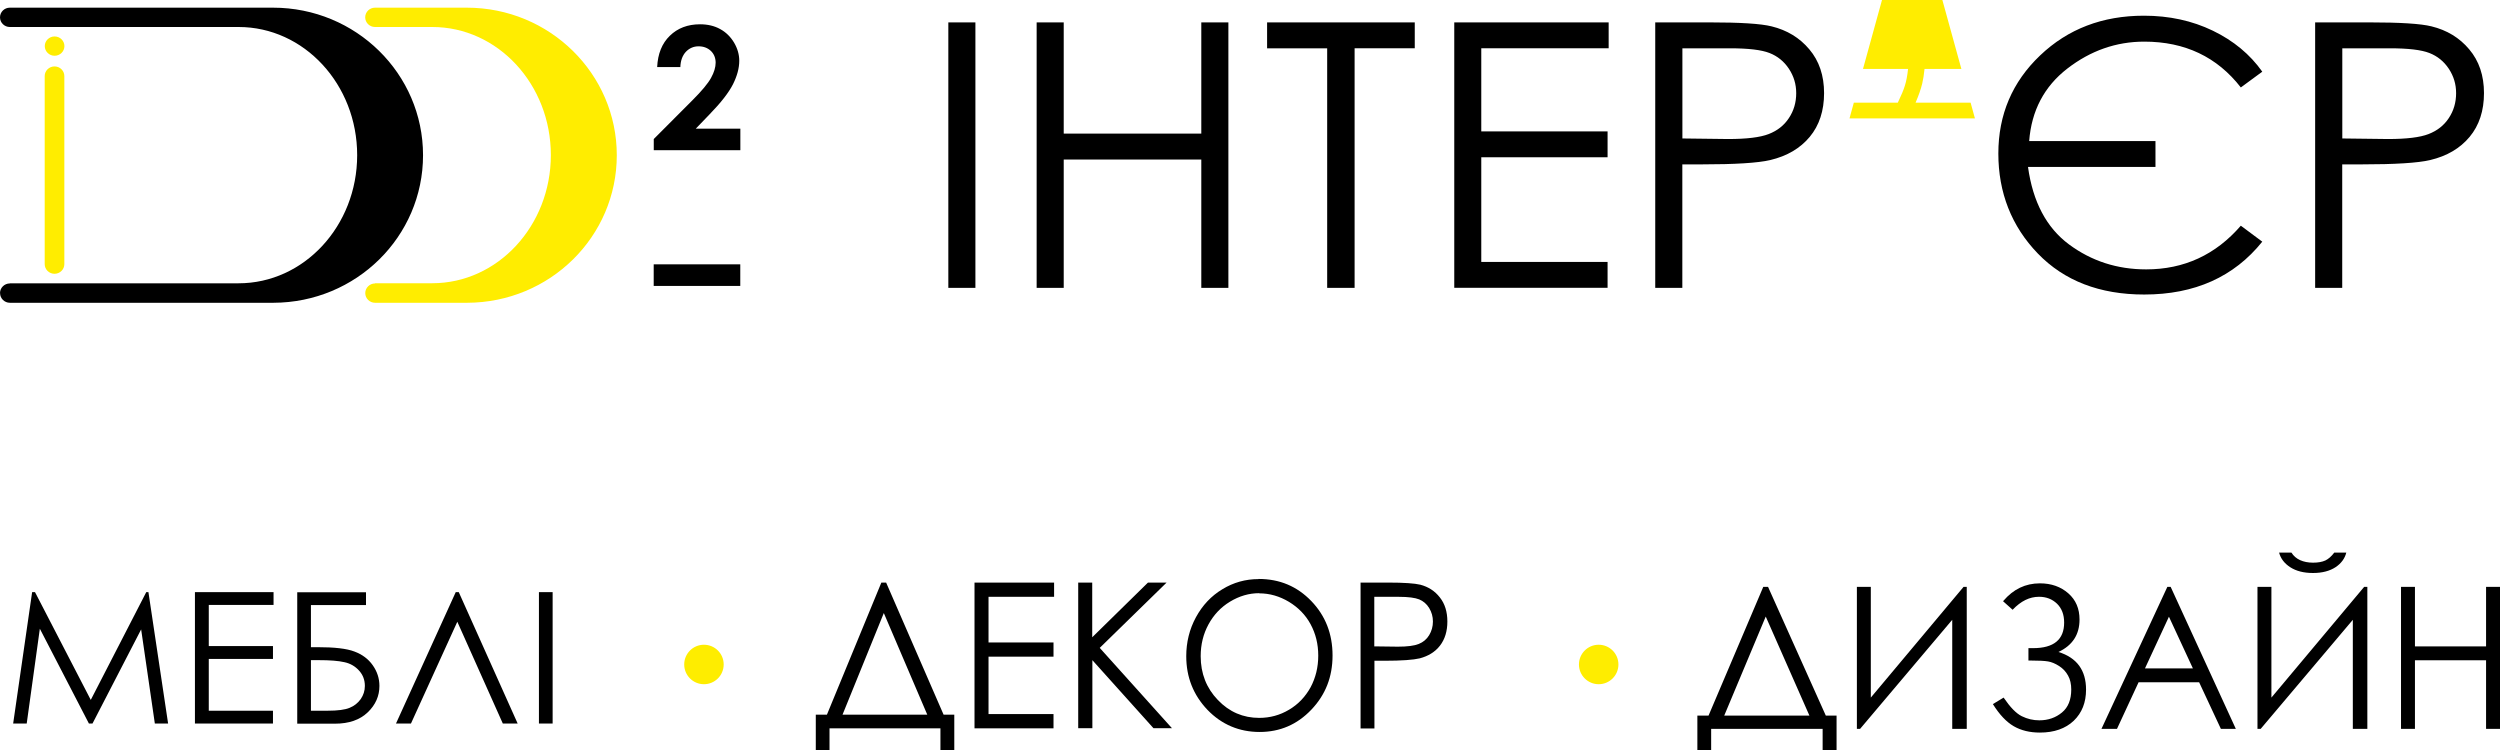<svg width="190" height="57" viewBox="0 0 190 57" fill="none" xmlns="http://www.w3.org/2000/svg">
<path fill-rule="evenodd" clip-rule="evenodd" d="M28.495 21.526H32.848C37.826 21.526 41.865 17.163 41.865 11.786C41.865 6.409 37.831 2.052 32.853 2.052H28.501C28.089 2.052 27.755 1.722 27.755 1.317C27.755 0.912 28.089 0.583 28.501 0.583H35.477C41.772 0.583 46.876 5.604 46.876 11.797C46.876 17.99 41.788 22.994 35.504 23.011H35.482H28.506C28.095 23.011 27.76 22.681 27.76 22.276C27.76 21.872 28.095 21.542 28.506 21.542L28.495 21.526ZM3.397 20.068V5.782C3.397 5.377 3.732 5.048 4.144 5.048C4.555 5.048 4.89 5.377 4.89 5.782V20.074C4.89 20.479 4.555 20.808 4.144 20.808C3.732 20.808 3.397 20.479 3.397 20.074V20.068ZM4.149 2.77C4.561 2.77 4.896 3.099 4.896 3.504C4.896 3.909 4.561 4.238 4.149 4.238C3.738 4.238 3.403 3.909 3.403 3.504C3.403 3.099 3.738 2.77 4.149 2.77Z" fill="#FFED00"/>
<path fill-rule="evenodd" clip-rule="evenodd" d="M51.7 5.097H49.944C49.993 4.087 50.312 3.293 50.91 2.716C51.503 2.138 52.266 1.846 53.204 1.846C53.78 1.846 54.291 1.965 54.73 2.208C55.169 2.446 55.52 2.791 55.789 3.239C56.053 3.687 56.184 4.146 56.184 4.616C56.184 5.172 56.025 5.766 55.707 6.403C55.383 7.04 54.796 7.796 53.945 8.671L52.88 9.778H56.267V11.414H49.686V10.566L52.622 7.623C53.33 6.916 53.802 6.349 54.038 5.923C54.274 5.496 54.389 5.107 54.389 4.762C54.389 4.416 54.269 4.103 54.027 3.871C53.78 3.639 53.468 3.52 53.089 3.52C52.71 3.52 52.381 3.666 52.117 3.947C51.859 4.233 51.722 4.616 51.706 5.107L51.7 5.097ZM49.681 21.731H56.261V20.09H49.681V21.731ZM0.746 21.531H18.128C23.106 21.531 27.145 17.169 27.145 11.791C27.145 6.414 23.111 2.052 18.134 2.052H0.746C0.335 2.052 0 1.722 0 1.317C0 0.912 0.335 0.583 0.746 0.583H20.751C27.047 0.583 32.151 5.604 32.151 11.797C32.151 17.99 27.063 22.994 20.779 23.011H20.757H0.752C0.34 23.011 0.005 22.681 0.005 22.276H0C0 21.872 0.335 21.542 0.746 21.542V21.531Z" fill="black"/>
<path fill-rule="evenodd" clip-rule="evenodd" d="M72.073 1.701H74.131V21.877H72.073V1.701ZM78.785 1.701H80.843V10.156H91.299V1.701H93.357V21.877H91.299V12.126H80.843V21.877H78.785V1.701ZM96.299 3.666V1.701H107.522V3.666H102.95V21.877H100.865V3.671H96.293L96.299 3.666ZM110.519 1.701H122.258V3.666H112.577V9.988H122.176V11.953H112.577V19.906H122.176V21.872H110.524V1.701H110.519ZM125.804 1.701H129.893C132.236 1.701 133.822 1.798 134.64 2.003C135.809 2.289 136.77 2.867 137.511 3.752C138.257 4.632 138.63 5.745 138.63 7.078C138.63 8.412 138.268 9.529 137.538 10.404C136.814 11.273 135.815 11.862 134.541 12.164C133.608 12.385 131.869 12.493 129.322 12.493H127.857V21.877H125.798V1.701H125.804ZM127.862 3.666V10.523L131.336 10.566C132.741 10.566 133.767 10.442 134.421 10.188C135.074 9.934 135.59 9.535 135.957 8.973C136.331 8.412 136.512 7.78 136.512 7.083C136.512 6.387 136.325 5.788 135.957 5.226C135.584 4.665 135.09 4.265 134.481 4.028C133.872 3.79 132.878 3.671 131.484 3.671H127.857L127.862 3.666ZM154.135 12.688H163.816V10.723H154.217C154.393 8.412 155.359 6.571 157.12 5.21C158.882 3.849 160.831 3.164 162.965 3.164C166.055 3.164 168.498 4.325 170.303 6.646L171.933 5.448C171 4.13 169.749 3.094 168.174 2.332C166.599 1.571 164.853 1.193 162.938 1.193C159.793 1.193 157.164 2.197 155.051 4.211C152.933 6.225 151.874 8.714 151.874 11.673C151.874 14.631 152.872 17.196 154.876 19.269C156.879 21.342 159.574 22.384 162.96 22.384C166.791 22.384 169.782 21.046 171.933 18.367L170.303 17.153C168.388 19.366 165.99 20.473 163.108 20.473C160.902 20.473 158.954 19.841 157.241 18.573C155.534 17.304 154.497 15.344 154.129 12.693L154.135 12.688ZM175.956 1.701H180.045C182.389 1.701 183.975 1.798 184.793 2.003C185.962 2.289 186.922 2.867 187.663 3.752C188.409 4.632 188.783 5.745 188.783 7.078C188.783 8.412 188.42 9.529 187.69 10.404C186.966 11.273 185.967 11.862 184.694 12.164C183.761 12.385 182.021 12.493 179.474 12.493H178.009V21.877H175.951V1.701H175.956ZM178.015 3.666V10.523L181.489 10.566C182.894 10.566 183.92 10.442 184.573 10.188C185.226 9.934 185.742 9.535 186.11 8.973C186.483 8.412 186.664 7.78 186.664 7.083C186.664 6.387 186.478 5.788 186.11 5.226C185.737 4.665 185.243 4.265 184.633 4.028C184.024 3.79 183.031 3.671 181.637 3.671H178.009L178.015 3.666Z" fill="black"/>
<path fill-rule="evenodd" clip-rule="evenodd" d="M140.891 7.802L140.562 9H150.095L149.766 7.802H145.584C145.814 7.267 145.985 6.781 146.089 6.349C146.166 6.031 146.221 5.664 146.264 5.237H149.064L147.62 0H143.032L141.588 5.237H145.013C144.958 5.745 144.881 6.166 144.772 6.506C144.673 6.835 144.492 7.262 144.234 7.802H140.886H140.891Z" fill="#FFED00"/>
<path fill-rule="evenodd" clip-rule="evenodd" d="M1 54.99L2.442 45H2.659L6.899 53.193L11.117 45H11.28L12.776 54.99H11.768L10.727 47.835L7.029 54.99H6.758L3.028 47.783L2.03 54.99H1ZM14.815 45H20.79V45.976H15.867V49.102H20.746V50.078H15.867V54.014H20.746V54.99H14.815V45.01V45ZM22.59 54.99V45.01H27.816V45.986H23.631V49.185H24.119C25.409 49.185 26.352 49.289 26.938 49.517C27.524 49.735 27.99 50.078 28.326 50.556C28.662 51.033 28.836 51.552 28.836 52.134C28.836 52.892 28.543 53.567 27.947 54.138C27.35 54.709 26.526 55 25.453 55H22.59V54.99ZM23.631 50.171V54.014H24.91C25.669 54.014 26.222 53.941 26.569 53.795C26.927 53.65 27.198 53.432 27.415 53.131C27.621 52.83 27.73 52.497 27.73 52.134C27.73 51.667 27.578 51.282 27.285 50.961C26.992 50.639 26.624 50.421 26.179 50.327C25.735 50.223 25.084 50.171 24.216 50.171H23.642H23.631ZM39.354 54.99H38.215L34.756 47.253L31.232 54.99H30.094L34.637 45H34.865L39.343 54.99H39.354ZM40.959 45H42V54.99H40.959V45.01V45Z" fill="black"/>
<path fill-rule="evenodd" clip-rule="evenodd" d="M63.054 57H62V54.317H62.845L66.983 44.276H67.346L71.714 54.317H72.526V57H71.473V55.353H63.043V57H63.054ZM64.031 54.317H70.474L67.17 46.591L64.031 54.317ZM74.063 44.276H80.111V45.359H75.128V48.825H80.067V49.907H75.128V54.271H80.067V55.353H74.063V44.276ZM81.933 44.276H83.009V48.433L87.246 44.276H88.662L83.58 49.239L89.068 55.342H87.663L83.02 50.172V55.342H81.944V44.265L81.933 44.276ZM95.654 44C97.256 44 98.585 44.564 99.66 45.681C100.736 46.798 101.274 48.18 101.274 49.815C101.274 51.45 100.736 52.809 99.66 53.937C98.585 55.066 97.278 55.63 95.731 55.63C94.183 55.63 92.844 55.066 91.768 53.949C90.692 52.82 90.155 51.462 90.155 49.873C90.155 48.813 90.396 47.823 90.89 46.913C91.384 46.004 92.053 45.29 92.899 44.783C93.744 44.265 94.666 44.011 95.643 44.011L95.654 44ZM95.698 45.082C94.918 45.082 94.183 45.301 93.48 45.727C92.778 46.153 92.24 46.729 91.845 47.454C91.45 48.18 91.252 48.986 91.252 49.873C91.252 51.185 91.691 52.302 92.558 53.2C93.426 54.11 94.479 54.559 95.698 54.559C96.521 54.559 97.278 54.352 97.97 53.937C98.672 53.523 99.21 52.947 99.605 52.233C99.99 51.508 100.187 50.713 100.187 49.826C100.187 48.94 99.99 48.157 99.605 47.443C99.221 46.729 98.661 46.165 97.959 45.739C97.245 45.313 96.499 45.094 95.698 45.094V45.082ZM103.392 44.276H105.5C106.707 44.276 107.519 44.334 107.947 44.438C108.551 44.599 109.045 44.91 109.429 45.405C109.813 45.888 110 46.499 110 47.236C110 47.972 109.813 48.583 109.44 49.066C109.067 49.55 108.551 49.861 107.903 50.034C107.421 50.149 106.531 50.218 105.214 50.218H104.457V55.365H103.403V44.288L103.392 44.276ZM104.446 45.359V49.124L106.235 49.147C106.96 49.147 107.486 49.078 107.827 48.94C108.167 48.802 108.43 48.583 108.617 48.272C108.804 47.961 108.902 47.616 108.902 47.236C108.902 46.856 108.804 46.522 108.617 46.211C108.43 45.9 108.167 45.681 107.86 45.554C107.541 45.428 107.036 45.359 106.323 45.359H104.457H104.446Z" fill="black"/>
<path fill-rule="evenodd" clip-rule="evenodd" d="M130.059 57H129V54.386H129.849L134.008 44.603H134.372L138.762 54.386H139.579V57H138.52V55.396H130.048V57H130.059ZM131.041 54.386H137.516L134.196 46.858L131.041 54.386ZM149.473 55.396H148.37V47.105L141.365 55.396H141.123V44.603H142.182V53.017L149.23 44.603H149.473V55.396ZM152.264 45.657C153.014 44.782 153.929 44.334 155.033 44.334C155.904 44.334 156.621 44.592 157.195 45.096C157.768 45.601 158.044 46.263 158.044 47.082C158.044 48.227 157.514 49.046 156.444 49.55C157.845 49.988 158.54 50.942 158.54 52.411C158.54 53.387 158.231 54.173 157.603 54.779C156.974 55.373 156.114 55.676 155.033 55.676C154.271 55.676 153.61 55.519 153.047 55.194C152.484 54.868 151.955 54.307 151.459 53.511L152.275 53.017C152.771 53.746 153.224 54.218 153.654 54.431C154.084 54.644 154.525 54.745 154.988 54.745C155.661 54.745 156.235 54.543 156.709 54.15C157.184 53.758 157.415 53.174 157.415 52.4C157.415 51.996 157.338 51.637 157.173 51.346C157.007 51.043 156.786 50.807 156.489 50.616C156.191 50.426 155.915 50.313 155.65 50.269C155.386 50.224 154.955 50.201 154.338 50.201H154.161V49.259H154.514C156.091 49.259 156.875 48.608 156.875 47.318C156.875 46.712 156.698 46.241 156.334 45.882C155.97 45.534 155.518 45.355 154.966 45.355C154.249 45.355 153.588 45.68 152.959 46.342L152.231 45.691L152.264 45.657ZM164.971 44.603L169.924 55.396H168.788L167.133 51.85H162.533L160.89 55.396H159.71L164.718 44.603H164.982H164.971ZM164.839 46.869L163.019 50.796H166.659L164.839 46.869ZM179.918 55.396H178.815V47.105L171.81 55.396H171.568V44.603H172.627V53.017L179.675 44.603H179.918V55.396ZM173.2 42H174.149C174.314 42.258 174.535 42.449 174.811 42.572C175.086 42.696 175.417 42.763 175.792 42.763C176.167 42.763 176.487 42.707 176.73 42.595C176.962 42.482 177.193 42.281 177.403 42H178.318C178.208 42.438 177.943 42.808 177.513 43.099C177.072 43.391 176.498 43.548 175.792 43.548C175.086 43.548 174.513 43.402 174.061 43.111C173.608 42.819 173.333 42.449 173.211 42H173.2ZM182.477 44.603H183.536V49.124H188.941V44.603H190V55.396H188.941V50.179H183.536V55.396H182.477V44.603Z" fill="black"/>
<circle cx="53.5" cy="50.5" r="1.5" fill="#FEED00"/>
<circle cx="121.5" cy="50.5" r="1.5" fill="#FEED00"/>
</svg>
